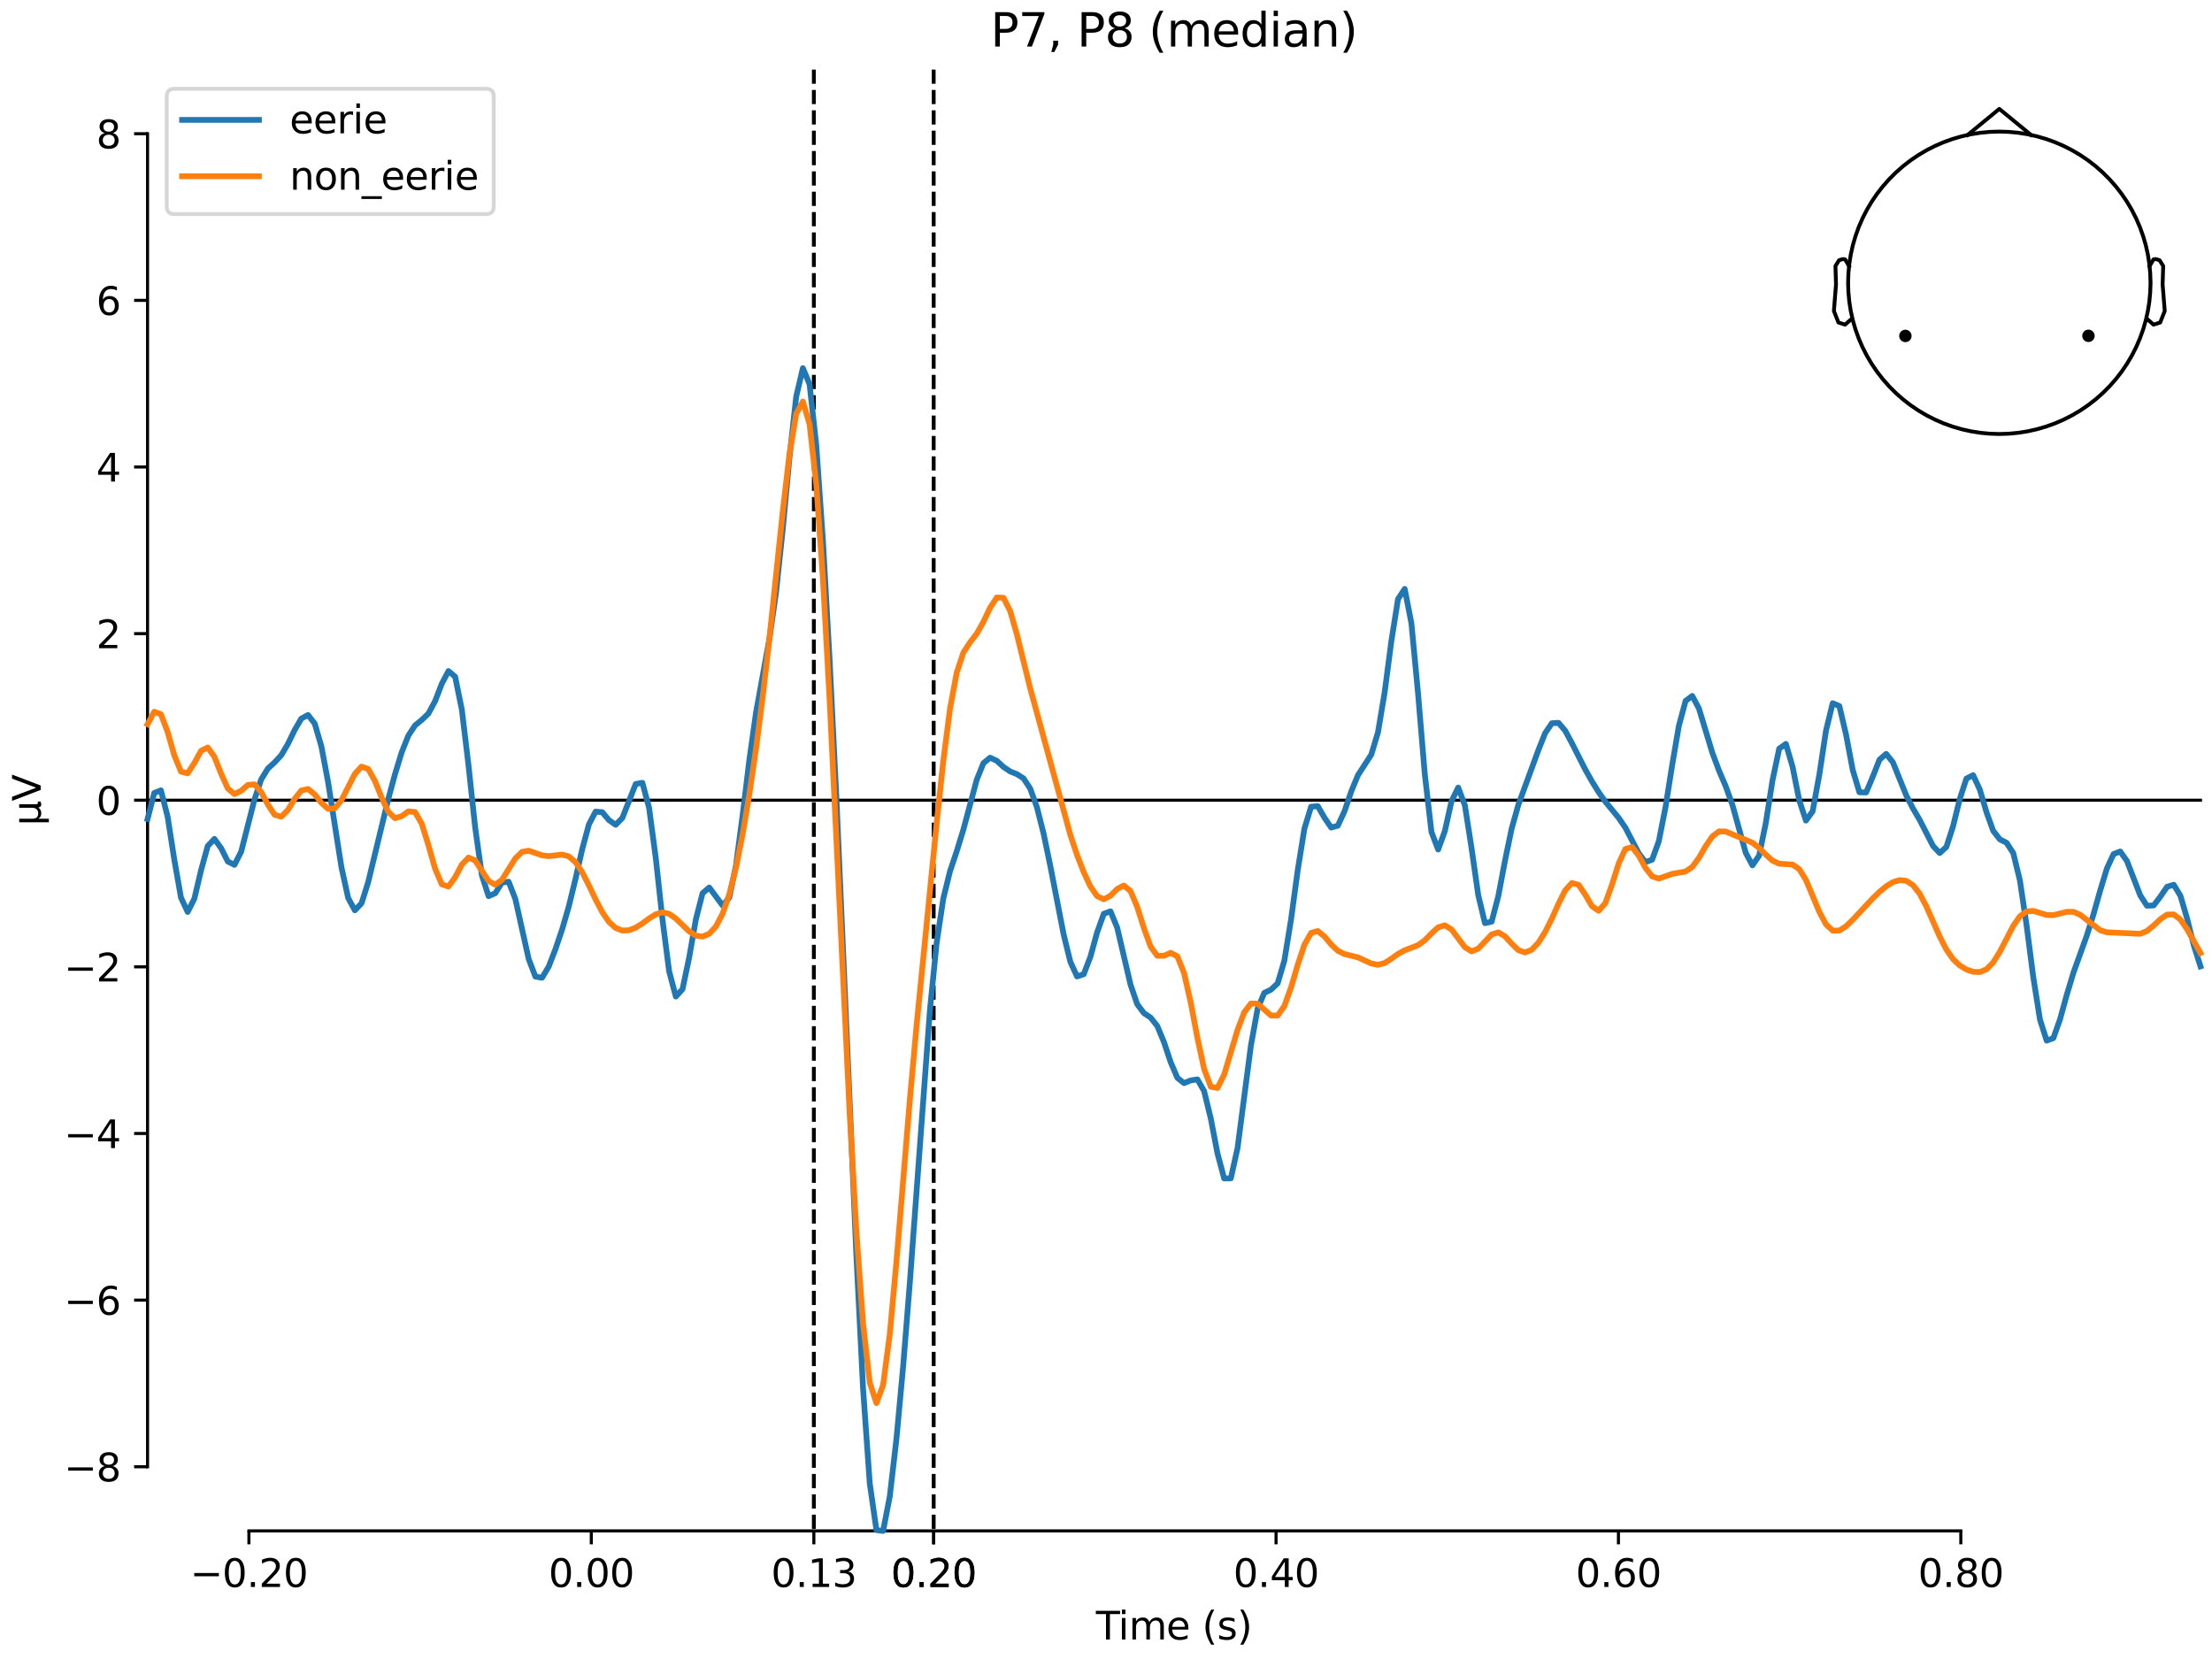 <?xml version="1.0" encoding="utf-8" standalone="no"?>
<!DOCTYPE svg PUBLIC "-//W3C//DTD SVG 1.1//EN"
  "http://www.w3.org/Graphics/SVG/1.1/DTD/svg11.dtd">
<svg xmlns:xlink="http://www.w3.org/1999/xlink" width="576pt" height="432pt" viewBox="0 0 576 432" xmlns="http://www.w3.org/2000/svg" version="1.1">
 <defs>
  <style type="text/css">*{stroke-linejoin: round; stroke-linecap: butt}</style>
 </defs>
 <g id="figure_1">
  <g id="patch_1">
   <path d="M 0 432 
L 576 432 
L 576 0 
L 0 0 
z
" style="fill: #ffffff"/>
  </g>
  <g id="axes_1">
   <g id="patch_2">
    <path d="M 38.421 398.644 
L 573 398.644 
L 573 18.118 
L 38.421 18.118 
L 38.421 398.644 
z
" style="fill: none; opacity: 0"/>
   </g>
   <g id="patch_3">
    <path d="M 38.421 381.94 
L 38.421 34.822 
" style="fill: none; stroke: #000000; stroke-width: 0.8; stroke-linejoin: miter; stroke-linecap: square"/>
   </g>
   <g id="LineCollection_1">
    <path d="M 211.924 18.118 
L 211.924 398.644 
" clip-path="url(#pb350db3c60)" style="fill: none; stroke-dasharray: 3.7,1.6; stroke-dashoffset: 0; stroke: #000000"/>
    <path d="M 243.128 18.118 
L 243.128 398.644 
" clip-path="url(#pb350db3c60)" style="fill: none; stroke-dasharray: 3.7,1.6; stroke-dashoffset: 0; stroke: #000000"/>
   </g>
   <g id="matplotlib.axis_1">
    <g id="xtick_1">
     <g id="line2d_1">
      <defs>
       <path id="m91e35ae19d" d="M 0 0 
L 0 3.5 
" style="stroke: #000000; stroke-width: 0.8"/>
      </defs>
      <g>
       <use xlink:href="#m91e35ae19d" x="64.819" y="398.644" style="stroke: #000000; stroke-width: 0.8"/>
      </g>
     </g>
     <g id="text_1">
      <!-- −0.20 -->
      <g transform="translate(49.496 413.242) scale(0.1 -0.1)">
       <defs>
        <path id="DejaVuSans-2212" d="M 678 2272 
L 4684 2272 
L 4684 1741 
L 678 1741 
L 678 2272 
z
" transform="scale(0.016)"/>
        <path id="DejaVuSans-30" d="M 2034 4250 
Q 1547 4250 1301 3770 
Q 1056 3291 1056 2328 
Q 1056 1369 1301 889 
Q 1547 409 2034 409 
Q 2525 409 2770 889 
Q 3016 1369 3016 2328 
Q 3016 3291 2770 3770 
Q 2525 4250 2034 4250 
z
M 2034 4750 
Q 2819 4750 3233 4129 
Q 3647 3509 3647 2328 
Q 3647 1150 3233 529 
Q 2819 -91 2034 -91 
Q 1250 -91 836 529 
Q 422 1150 422 2328 
Q 422 3509 836 4129 
Q 1250 4750 2034 4750 
z
" transform="scale(0.016)"/>
        <path id="DejaVuSans-2e" d="M 684 794 
L 1344 794 
L 1344 0 
L 684 0 
L 684 794 
z
" transform="scale(0.016)"/>
        <path id="DejaVuSans-32" d="M 1228 531 
L 3431 531 
L 3431 0 
L 469 0 
L 469 531 
Q 828 903 1448 1529 
Q 2069 2156 2228 2338 
Q 2531 2678 2651 2914 
Q 2772 3150 2772 3378 
Q 2772 3750 2511 3984 
Q 2250 4219 1831 4219 
Q 1534 4219 1204 4116 
Q 875 4013 500 3803 
L 500 4441 
Q 881 4594 1212 4672 
Q 1544 4750 1819 4750 
Q 2544 4750 2975 4387 
Q 3406 4025 3406 3419 
Q 3406 3131 3298 2873 
Q 3191 2616 2906 2266 
Q 2828 2175 2409 1742 
Q 1991 1309 1228 531 
z
" transform="scale(0.016)"/>
       </defs>
       <use xlink:href="#DejaVuSans-2212"/>
       <use xlink:href="#DejaVuSans-30" transform="translate(83.789 0)"/>
       <use xlink:href="#DejaVuSans-2e" transform="translate(147.412 0)"/>
       <use xlink:href="#DejaVuSans-32" transform="translate(179.199 0)"/>
       <use xlink:href="#DejaVuSans-30" transform="translate(242.822 0)"/>
      </g>
     </g>
    </g>
    <g id="xtick_2">
     <g id="line2d_2">
      <g>
       <use xlink:href="#m91e35ae19d" x="153.973" y="398.644" style="stroke: #000000; stroke-width: 0.8"/>
      </g>
     </g>
     <g id="text_2">
      <!-- 0.00 -->
      <g transform="translate(142.84 413.242) scale(0.1 -0.1)">
       <use xlink:href="#DejaVuSans-30"/>
       <use xlink:href="#DejaVuSans-2e" transform="translate(63.623 0)"/>
       <use xlink:href="#DejaVuSans-30" transform="translate(95.41 0)"/>
       <use xlink:href="#DejaVuSans-30" transform="translate(159.033 0)"/>
      </g>
     </g>
    </g>
    <g id="xtick_3">
     <g id="line2d_3">
      <g>
       <use xlink:href="#m91e35ae19d" x="211.924" y="398.644" style="stroke: #000000; stroke-width: 0.8"/>
      </g>
     </g>
     <g id="text_3">
      <!-- 0.13 -->
      <g transform="translate(200.791 413.242) scale(0.1 -0.1)">
       <defs>
        <path id="DejaVuSans-31" d="M 794 531 
L 1825 531 
L 1825 4091 
L 703 3866 
L 703 4441 
L 1819 4666 
L 2450 4666 
L 2450 531 
L 3481 531 
L 3481 0 
L 794 0 
L 794 531 
z
" transform="scale(0.016)"/>
        <path id="DejaVuSans-33" d="M 2597 2516 
Q 3050 2419 3304 2112 
Q 3559 1806 3559 1356 
Q 3559 666 3084 287 
Q 2609 -91 1734 -91 
Q 1441 -91 1130 -33 
Q 819 25 488 141 
L 488 750 
Q 750 597 1062 519 
Q 1375 441 1716 441 
Q 2309 441 2620 675 
Q 2931 909 2931 1356 
Q 2931 1769 2642 2001 
Q 2353 2234 1838 2234 
L 1294 2234 
L 1294 2753 
L 1863 2753 
Q 2328 2753 2575 2939 
Q 2822 3125 2822 3475 
Q 2822 3834 2567 4026 
Q 2313 4219 1838 4219 
Q 1578 4219 1281 4162 
Q 984 4106 628 3988 
L 628 4550 
Q 988 4650 1302 4700 
Q 1616 4750 1894 4750 
Q 2613 4750 3031 4423 
Q 3450 4097 3450 3541 
Q 3450 3153 3228 2886 
Q 3006 2619 2597 2516 
z
" transform="scale(0.016)"/>
       </defs>
       <use xlink:href="#DejaVuSans-30"/>
       <use xlink:href="#DejaVuSans-2e" transform="translate(63.623 0)"/>
       <use xlink:href="#DejaVuSans-31" transform="translate(95.41 0)"/>
       <use xlink:href="#DejaVuSans-33" transform="translate(159.033 0)"/>
      </g>
     </g>
    </g>
    <g id="xtick_4">
     <g id="line2d_4">
      <g>
       <use xlink:href="#m91e35ae19d" x="243.128" y="398.644" style="stroke: #000000; stroke-width: 0.8"/>
      </g>
     </g>
     <g id="text_4">
      <!-- 0.20 -->
      <g transform="translate(231.995 413.242) scale(0.1 -0.1)">
       <use xlink:href="#DejaVuSans-30"/>
       <use xlink:href="#DejaVuSans-2e" transform="translate(63.623 0)"/>
       <use xlink:href="#DejaVuSans-32" transform="translate(95.41 0)"/>
       <use xlink:href="#DejaVuSans-30" transform="translate(159.033 0)"/>
      </g>
     </g>
    </g>
    <g id="xtick_5">
     <g id="line2d_5">
      <g>
       <use xlink:href="#m91e35ae19d" x="243.128" y="398.644" style="stroke: #000000; stroke-width: 0.8"/>
      </g>
     </g>
     <g id="text_5">
      <!-- 0.20 -->
      <g transform="translate(231.995 413.242) scale(0.1 -0.1)">
       <use xlink:href="#DejaVuSans-30"/>
       <use xlink:href="#DejaVuSans-2e" transform="translate(63.623 0)"/>
       <use xlink:href="#DejaVuSans-32" transform="translate(95.41 0)"/>
       <use xlink:href="#DejaVuSans-30" transform="translate(159.033 0)"/>
      </g>
     </g>
    </g>
    <g id="xtick_6">
     <g id="line2d_6">
      <g>
       <use xlink:href="#m91e35ae19d" x="332.282" y="398.644" style="stroke: #000000; stroke-width: 0.8"/>
      </g>
     </g>
     <g id="text_6">
      <!-- 0.40 -->
      <g transform="translate(321.15 413.242) scale(0.1 -0.1)">
       <defs>
        <path id="DejaVuSans-34" d="M 2419 4116 
L 825 1625 
L 2419 1625 
L 2419 4116 
z
M 2253 4666 
L 3047 4666 
L 3047 1625 
L 3713 1625 
L 3713 1100 
L 3047 1100 
L 3047 0 
L 2419 0 
L 2419 1100 
L 313 1100 
L 313 1709 
L 2253 4666 
z
" transform="scale(0.016)"/>
       </defs>
       <use xlink:href="#DejaVuSans-30"/>
       <use xlink:href="#DejaVuSans-2e" transform="translate(63.623 0)"/>
       <use xlink:href="#DejaVuSans-34" transform="translate(95.41 0)"/>
       <use xlink:href="#DejaVuSans-30" transform="translate(159.033 0)"/>
      </g>
     </g>
    </g>
    <g id="xtick_7">
     <g id="line2d_7">
      <g>
       <use xlink:href="#m91e35ae19d" x="421.437" y="398.644" style="stroke: #000000; stroke-width: 0.8"/>
      </g>
     </g>
     <g id="text_7">
      <!-- 0.60 -->
      <g transform="translate(410.304 413.242) scale(0.1 -0.1)">
       <defs>
        <path id="DejaVuSans-36" d="M 2113 2584 
Q 1688 2584 1439 2293 
Q 1191 2003 1191 1497 
Q 1191 994 1439 701 
Q 1688 409 2113 409 
Q 2538 409 2786 701 
Q 3034 994 3034 1497 
Q 3034 2003 2786 2293 
Q 2538 2584 2113 2584 
z
M 3366 4563 
L 3366 3988 
Q 3128 4100 2886 4159 
Q 2644 4219 2406 4219 
Q 1781 4219 1451 3797 
Q 1122 3375 1075 2522 
Q 1259 2794 1537 2939 
Q 1816 3084 2150 3084 
Q 2853 3084 3261 2657 
Q 3669 2231 3669 1497 
Q 3669 778 3244 343 
Q 2819 -91 2113 -91 
Q 1303 -91 875 529 
Q 447 1150 447 2328 
Q 447 3434 972 4092 
Q 1497 4750 2381 4750 
Q 2619 4750 2861 4703 
Q 3103 4656 3366 4563 
z
" transform="scale(0.016)"/>
       </defs>
       <use xlink:href="#DejaVuSans-30"/>
       <use xlink:href="#DejaVuSans-2e" transform="translate(63.623 0)"/>
       <use xlink:href="#DejaVuSans-36" transform="translate(95.41 0)"/>
       <use xlink:href="#DejaVuSans-30" transform="translate(159.033 0)"/>
      </g>
     </g>
    </g>
    <g id="xtick_8">
     <g id="line2d_8">
      <g>
       <use xlink:href="#m91e35ae19d" x="510.592" y="398.644" style="stroke: #000000; stroke-width: 0.8"/>
      </g>
     </g>
     <g id="text_8">
      <!-- 0.80 -->
      <g transform="translate(499.459 413.242) scale(0.1 -0.1)">
       <defs>
        <path id="DejaVuSans-38" d="M 2034 2216 
Q 1584 2216 1326 1975 
Q 1069 1734 1069 1313 
Q 1069 891 1326 650 
Q 1584 409 2034 409 
Q 2484 409 2743 651 
Q 3003 894 3003 1313 
Q 3003 1734 2745 1975 
Q 2488 2216 2034 2216 
z
M 1403 2484 
Q 997 2584 770 2862 
Q 544 3141 544 3541 
Q 544 4100 942 4425 
Q 1341 4750 2034 4750 
Q 2731 4750 3128 4425 
Q 3525 4100 3525 3541 
Q 3525 3141 3298 2862 
Q 3072 2584 2669 2484 
Q 3125 2378 3379 2068 
Q 3634 1759 3634 1313 
Q 3634 634 3220 271 
Q 2806 -91 2034 -91 
Q 1263 -91 848 271 
Q 434 634 434 1313 
Q 434 1759 690 2068 
Q 947 2378 1403 2484 
z
M 1172 3481 
Q 1172 3119 1398 2916 
Q 1625 2713 2034 2713 
Q 2441 2713 2670 2916 
Q 2900 3119 2900 3481 
Q 2900 3844 2670 4047 
Q 2441 4250 2034 4250 
Q 1625 4250 1398 4047 
Q 1172 3844 1172 3481 
z
" transform="scale(0.016)"/>
       </defs>
       <use xlink:href="#DejaVuSans-30"/>
       <use xlink:href="#DejaVuSans-2e" transform="translate(63.623 0)"/>
       <use xlink:href="#DejaVuSans-38" transform="translate(95.41 0)"/>
       <use xlink:href="#DejaVuSans-30" transform="translate(159.033 0)"/>
      </g>
     </g>
    </g>
    <g id="text_9">
     <!-- Time (s) -->
     <g transform="translate(285.381 426.92) scale(0.1 -0.1)">
      <defs>
       <path id="DejaVuSans-54" d="M -19 4666 
L 3928 4666 
L 3928 4134 
L 2272 4134 
L 2272 0 
L 1638 0 
L 1638 4134 
L -19 4134 
L -19 4666 
z
" transform="scale(0.016)"/>
       <path id="DejaVuSans-69" d="M 603 3500 
L 1178 3500 
L 1178 0 
L 603 0 
L 603 3500 
z
M 603 4863 
L 1178 4863 
L 1178 4134 
L 603 4134 
L 603 4863 
z
" transform="scale(0.016)"/>
       <path id="DejaVuSans-6d" d="M 3328 2828 
Q 3544 3216 3844 3400 
Q 4144 3584 4550 3584 
Q 5097 3584 5394 3201 
Q 5691 2819 5691 2113 
L 5691 0 
L 5113 0 
L 5113 2094 
Q 5113 2597 4934 2840 
Q 4756 3084 4391 3084 
Q 3944 3084 3684 2787 
Q 3425 2491 3425 1978 
L 3425 0 
L 2847 0 
L 2847 2094 
Q 2847 2600 2669 2842 
Q 2491 3084 2119 3084 
Q 1678 3084 1418 2786 
Q 1159 2488 1159 1978 
L 1159 0 
L 581 0 
L 581 3500 
L 1159 3500 
L 1159 2956 
Q 1356 3278 1631 3431 
Q 1906 3584 2284 3584 
Q 2666 3584 2933 3390 
Q 3200 3197 3328 2828 
z
" transform="scale(0.016)"/>
       <path id="DejaVuSans-65" d="M 3597 1894 
L 3597 1613 
L 953 1613 
Q 991 1019 1311 708 
Q 1631 397 2203 397 
Q 2534 397 2845 478 
Q 3156 559 3463 722 
L 3463 178 
Q 3153 47 2828 -22 
Q 2503 -91 2169 -91 
Q 1331 -91 842 396 
Q 353 884 353 1716 
Q 353 2575 817 3079 
Q 1281 3584 2069 3584 
Q 2775 3584 3186 3129 
Q 3597 2675 3597 1894 
z
M 3022 2063 
Q 3016 2534 2758 2815 
Q 2500 3097 2075 3097 
Q 1594 3097 1305 2825 
Q 1016 2553 972 2059 
L 3022 2063 
z
" transform="scale(0.016)"/>
       <path id="DejaVuSans-20" transform="scale(0.016)"/>
       <path id="DejaVuSans-28" d="M 1984 4856 
Q 1566 4138 1362 3434 
Q 1159 2731 1159 2009 
Q 1159 1288 1364 580 
Q 1569 -128 1984 -844 
L 1484 -844 
Q 1016 -109 783 600 
Q 550 1309 550 2009 
Q 550 2706 781 3412 
Q 1013 4119 1484 4856 
L 1984 4856 
z
" transform="scale(0.016)"/>
       <path id="DejaVuSans-73" d="M 2834 3397 
L 2834 2853 
Q 2591 2978 2328 3040 
Q 2066 3103 1784 3103 
Q 1356 3103 1142 2972 
Q 928 2841 928 2578 
Q 928 2378 1081 2264 
Q 1234 2150 1697 2047 
L 1894 2003 
Q 2506 1872 2764 1633 
Q 3022 1394 3022 966 
Q 3022 478 2636 193 
Q 2250 -91 1575 -91 
Q 1294 -91 989 -36 
Q 684 19 347 128 
L 347 722 
Q 666 556 975 473 
Q 1284 391 1588 391 
Q 1994 391 2212 530 
Q 2431 669 2431 922 
Q 2431 1156 2273 1281 
Q 2116 1406 1581 1522 
L 1381 1569 
Q 847 1681 609 1914 
Q 372 2147 372 2553 
Q 372 3047 722 3315 
Q 1072 3584 1716 3584 
Q 2034 3584 2315 3537 
Q 2597 3491 2834 3397 
z
" transform="scale(0.016)"/>
       <path id="DejaVuSans-29" d="M 513 4856 
L 1013 4856 
Q 1481 4119 1714 3412 
Q 1947 2706 1947 2009 
Q 1947 1309 1714 600 
Q 1481 -109 1013 -844 
L 513 -844 
Q 928 -128 1133 580 
Q 1338 1288 1338 2009 
Q 1338 2731 1133 3434 
Q 928 4138 513 4856 
z
" transform="scale(0.016)"/>
      </defs>
      <use xlink:href="#DejaVuSans-54"/>
      <use xlink:href="#DejaVuSans-69" transform="translate(57.959 0)"/>
      <use xlink:href="#DejaVuSans-6d" transform="translate(85.742 0)"/>
      <use xlink:href="#DejaVuSans-65" transform="translate(183.154 0)"/>
      <use xlink:href="#DejaVuSans-20" transform="translate(244.678 0)"/>
      <use xlink:href="#DejaVuSans-28" transform="translate(276.465 0)"/>
      <use xlink:href="#DejaVuSans-73" transform="translate(315.479 0)"/>
      <use xlink:href="#DejaVuSans-29" transform="translate(367.578 0)"/>
     </g>
    </g>
   </g>
   <g id="matplotlib.axis_2">
    <g id="ytick_1">
     <g id="line2d_9">
      <defs>
       <path id="mb746ffcae0" d="M 0 0 
L -3.5 0 
" style="stroke: #000000; stroke-width: 0.8"/>
      </defs>
      <g>
       <use xlink:href="#mb746ffcae0" x="38.421" y="381.94" style="stroke: #000000; stroke-width: 0.8"/>
      </g>
     </g>
     <g id="text_10">
      <!-- −8 -->
      <g transform="translate(16.678 385.74) scale(0.1 -0.1)">
       <use xlink:href="#DejaVuSans-2212"/>
       <use xlink:href="#DejaVuSans-38" transform="translate(83.789 0)"/>
      </g>
     </g>
    </g>
    <g id="ytick_2">
     <g id="line2d_10">
      <g>
       <use xlink:href="#mb746ffcae0" x="38.421" y="338.55" style="stroke: #000000; stroke-width: 0.8"/>
      </g>
     </g>
     <g id="text_11">
      <!-- −6 -->
      <g transform="translate(16.678 342.35) scale(0.1 -0.1)">
       <use xlink:href="#DejaVuSans-2212"/>
       <use xlink:href="#DejaVuSans-36" transform="translate(83.789 0)"/>
      </g>
     </g>
    </g>
    <g id="ytick_3">
     <g id="line2d_11">
      <g>
       <use xlink:href="#mb746ffcae0" x="38.421" y="295.161" style="stroke: #000000; stroke-width: 0.8"/>
      </g>
     </g>
     <g id="text_12">
      <!-- −4 -->
      <g transform="translate(16.678 298.96) scale(0.1 -0.1)">
       <use xlink:href="#DejaVuSans-2212"/>
       <use xlink:href="#DejaVuSans-34" transform="translate(83.789 0)"/>
      </g>
     </g>
    </g>
    <g id="ytick_4">
     <g id="line2d_12">
      <g>
       <use xlink:href="#mb746ffcae0" x="38.421" y="251.771" style="stroke: #000000; stroke-width: 0.8"/>
      </g>
     </g>
     <g id="text_13">
      <!-- −2 -->
      <g transform="translate(16.678 255.57) scale(0.1 -0.1)">
       <use xlink:href="#DejaVuSans-2212"/>
       <use xlink:href="#DejaVuSans-32" transform="translate(83.789 0)"/>
      </g>
     </g>
    </g>
    <g id="ytick_5">
     <g id="line2d_13">
      <g>
       <use xlink:href="#mb746ffcae0" x="38.421" y="208.381" style="stroke: #000000; stroke-width: 0.8"/>
      </g>
     </g>
     <g id="text_14">
      <!-- 0 -->
      <g transform="translate(25.058 212.18) scale(0.1 -0.1)">
       <use xlink:href="#DejaVuSans-30"/>
      </g>
     </g>
    </g>
    <g id="ytick_6">
     <g id="line2d_14">
      <g>
       <use xlink:href="#mb746ffcae0" x="38.421" y="164.991" style="stroke: #000000; stroke-width: 0.8"/>
      </g>
     </g>
     <g id="text_15">
      <!-- 2 -->
      <g transform="translate(25.058 168.79) scale(0.1 -0.1)">
       <use xlink:href="#DejaVuSans-32"/>
      </g>
     </g>
    </g>
    <g id="ytick_7">
     <g id="line2d_15">
      <g>
       <use xlink:href="#mb746ffcae0" x="38.421" y="121.601" style="stroke: #000000; stroke-width: 0.8"/>
      </g>
     </g>
     <g id="text_16">
      <!-- 4 -->
      <g transform="translate(25.058 125.4) scale(0.1 -0.1)">
       <use xlink:href="#DejaVuSans-34"/>
      </g>
     </g>
    </g>
    <g id="ytick_8">
     <g id="line2d_16">
      <g>
       <use xlink:href="#mb746ffcae0" x="38.421" y="78.211" style="stroke: #000000; stroke-width: 0.8"/>
      </g>
     </g>
     <g id="text_17">
      <!-- 6 -->
      <g transform="translate(25.058 82.011) scale(0.1 -0.1)">
       <use xlink:href="#DejaVuSans-36"/>
      </g>
     </g>
    </g>
    <g id="ytick_9">
     <g id="line2d_17">
      <g>
       <use xlink:href="#mb746ffcae0" x="38.421" y="34.822" style="stroke: #000000; stroke-width: 0.8"/>
      </g>
     </g>
     <g id="text_18">
      <!-- 8 -->
      <g transform="translate(25.058 38.621) scale(0.1 -0.1)">
       <use xlink:href="#DejaVuSans-38"/>
      </g>
     </g>
    </g>
    <g id="text_19">
     <!-- µV -->
     <g transform="translate(10.599 214.982) rotate(-90) scale(0.1 -0.1)">
      <defs>
       <path id="DejaVuSans-b5" d="M 544 -1331 
L 544 3500 
L 1119 3500 
L 1119 1325 
Q 1119 872 1334 640 
Q 1550 409 1972 409 
Q 2434 409 2667 671 
Q 2900 934 2900 1459 
L 2900 3500 
L 3475 3500 
L 3475 806 
Q 3475 619 3529 530 
Q 3584 441 3700 441 
Q 3728 441 3778 458 
Q 3828 475 3916 513 
L 3916 50 
Q 3788 -22 3673 -56 
Q 3559 -91 3450 -91 
Q 3234 -91 3106 31 
Q 2978 153 2931 403 
Q 2775 156 2548 32 
Q 2322 -91 2016 -91 
Q 1697 -91 1473 31 
Q 1250 153 1119 397 
L 1119 -1331 
L 544 -1331 
z
" transform="scale(0.016)"/>
       <path id="DejaVuSans-56" d="M 1831 0 
L 50 4666 
L 709 4666 
L 2188 738 
L 3669 4666 
L 4325 4666 
L 2547 0 
L 1831 0 
z
" transform="scale(0.016)"/>
      </defs>
      <use xlink:href="#DejaVuSans-b5"/>
      <use xlink:href="#DejaVuSans-56" transform="translate(63.623 0)"/>
     </g>
    </g>
   </g>
   <g id="patch_4">
    <path d="M 64.819 398.644 
L 510.592 398.644 
" style="fill: none; stroke: #000000; stroke-width: 0.8; stroke-linejoin: miter; stroke-linecap: square"/>
   </g>
   <g id="patch_5">
    <path d="M 38.421 208.381 
L 573 208.381 
" style="fill: none; stroke: #000000; stroke-width: 0.8; stroke-linejoin: miter; stroke-linecap: square"/>
   </g>
   <g id="text_20">
    <!-- P7, P8 (median) -->
    <g transform="translate(257.945 12.118) scale(0.12 -0.12)">
     <defs>
      <path id="DejaVuSans-50" d="M 1259 4147 
L 1259 2394 
L 2053 2394 
Q 2494 2394 2734 2622 
Q 2975 2850 2975 3272 
Q 2975 3691 2734 3919 
Q 2494 4147 2053 4147 
L 1259 4147 
z
M 628 4666 
L 2053 4666 
Q 2838 4666 3239 4311 
Q 3641 3956 3641 3272 
Q 3641 2581 3239 2228 
Q 2838 1875 2053 1875 
L 1259 1875 
L 1259 0 
L 628 0 
L 628 4666 
z
" transform="scale(0.016)"/>
      <path id="DejaVuSans-37" d="M 525 4666 
L 3525 4666 
L 3525 4397 
L 1831 0 
L 1172 0 
L 2766 4134 
L 525 4134 
L 525 4666 
z
" transform="scale(0.016)"/>
      <path id="DejaVuSans-2c" d="M 750 794 
L 1409 794 
L 1409 256 
L 897 -744 
L 494 -744 
L 750 256 
L 750 794 
z
" transform="scale(0.016)"/>
      <path id="DejaVuSans-64" d="M 2906 2969 
L 2906 4863 
L 3481 4863 
L 3481 0 
L 2906 0 
L 2906 525 
Q 2725 213 2448 61 
Q 2172 -91 1784 -91 
Q 1150 -91 751 415 
Q 353 922 353 1747 
Q 353 2572 751 3078 
Q 1150 3584 1784 3584 
Q 2172 3584 2448 3432 
Q 2725 3281 2906 2969 
z
M 947 1747 
Q 947 1113 1208 752 
Q 1469 391 1925 391 
Q 2381 391 2643 752 
Q 2906 1113 2906 1747 
Q 2906 2381 2643 2742 
Q 2381 3103 1925 3103 
Q 1469 3103 1208 2742 
Q 947 2381 947 1747 
z
" transform="scale(0.016)"/>
      <path id="DejaVuSans-61" d="M 2194 1759 
Q 1497 1759 1228 1600 
Q 959 1441 959 1056 
Q 959 750 1161 570 
Q 1363 391 1709 391 
Q 2188 391 2477 730 
Q 2766 1069 2766 1631 
L 2766 1759 
L 2194 1759 
z
M 3341 1997 
L 3341 0 
L 2766 0 
L 2766 531 
Q 2569 213 2275 61 
Q 1981 -91 1556 -91 
Q 1019 -91 701 211 
Q 384 513 384 1019 
Q 384 1609 779 1909 
Q 1175 2209 1959 2209 
L 2766 2209 
L 2766 2266 
Q 2766 2663 2505 2880 
Q 2244 3097 1772 3097 
Q 1472 3097 1187 3025 
Q 903 2953 641 2809 
L 641 3341 
Q 956 3463 1253 3523 
Q 1550 3584 1831 3584 
Q 2591 3584 2966 3190 
Q 3341 2797 3341 1997 
z
" transform="scale(0.016)"/>
      <path id="DejaVuSans-6e" d="M 3513 2113 
L 3513 0 
L 2938 0 
L 2938 2094 
Q 2938 2591 2744 2837 
Q 2550 3084 2163 3084 
Q 1697 3084 1428 2787 
Q 1159 2491 1159 1978 
L 1159 0 
L 581 0 
L 581 3500 
L 1159 3500 
L 1159 2956 
Q 1366 3272 1645 3428 
Q 1925 3584 2291 3584 
Q 2894 3584 3203 3211 
Q 3513 2838 3513 2113 
z
" transform="scale(0.016)"/>
     </defs>
     <use xlink:href="#DejaVuSans-50"/>
     <use xlink:href="#DejaVuSans-37" transform="translate(60.303 0)"/>
     <use xlink:href="#DejaVuSans-2c" transform="translate(123.926 0)"/>
     <use xlink:href="#DejaVuSans-20" transform="translate(155.713 0)"/>
     <use xlink:href="#DejaVuSans-50" transform="translate(187.5 0)"/>
     <use xlink:href="#DejaVuSans-38" transform="translate(247.803 0)"/>
     <use xlink:href="#DejaVuSans-20" transform="translate(311.426 0)"/>
     <use xlink:href="#DejaVuSans-28" transform="translate(343.213 0)"/>
     <use xlink:href="#DejaVuSans-6d" transform="translate(382.227 0)"/>
     <use xlink:href="#DejaVuSans-65" transform="translate(479.639 0)"/>
     <use xlink:href="#DejaVuSans-64" transform="translate(541.162 0)"/>
     <use xlink:href="#DejaVuSans-69" transform="translate(604.639 0)"/>
     <use xlink:href="#DejaVuSans-61" transform="translate(632.422 0)"/>
     <use xlink:href="#DejaVuSans-6e" transform="translate(693.701 0)"/>
     <use xlink:href="#DejaVuSans-29" transform="translate(757.08 0)"/>
    </g>
   </g>
   <g id="legend_1">
    <g id="patch_6">
     <path d="M 45.421 55.753 
L 126.563 55.753 
Q 128.563 55.753 128.563 53.753 
L 128.563 25.118 
Q 128.563 23.118 126.563 23.118 
L 45.421 23.118 
Q 43.421 23.118 43.421 25.118 
L 43.421 53.753 
Q 43.421 55.753 45.421 55.753 
z
" style="fill: #ffffff; opacity: 0.8; stroke: #cccccc; stroke-linejoin: miter"/>
    </g>
    <g id="line2d_18">
     <path d="M 47.421 31.217 
L 57.421 31.217 
L 67.421 31.217 
" style="fill: none; stroke: #1f77b4; stroke-width: 1.5; stroke-linecap: square"/>
    </g>
    <g id="text_21">
     <!-- eerie -->
     <g transform="translate(75.421 34.717) scale(0.1 -0.1)">
      <defs>
       <path id="DejaVuSans-72" d="M 2631 2963 
Q 2534 3019 2420 3045 
Q 2306 3072 2169 3072 
Q 1681 3072 1420 2755 
Q 1159 2438 1159 1844 
L 1159 0 
L 581 0 
L 581 3500 
L 1159 3500 
L 1159 2956 
Q 1341 3275 1631 3429 
Q 1922 3584 2338 3584 
Q 2397 3584 2469 3576 
Q 2541 3569 2628 3553 
L 2631 2963 
z
" transform="scale(0.016)"/>
      </defs>
      <use xlink:href="#DejaVuSans-65"/>
      <use xlink:href="#DejaVuSans-65" transform="translate(61.523 0)"/>
      <use xlink:href="#DejaVuSans-72" transform="translate(123.047 0)"/>
      <use xlink:href="#DejaVuSans-69" transform="translate(164.16 0)"/>
      <use xlink:href="#DejaVuSans-65" transform="translate(191.943 0)"/>
     </g>
    </g>
    <g id="line2d_19">
     <path d="M 47.421 45.895 
L 57.421 45.895 
L 67.421 45.895 
" style="fill: none; stroke: #ff7f0e; stroke-width: 1.5; stroke-linecap: square"/>
    </g>
    <g id="text_22">
     <!-- non_eerie -->
     <g transform="translate(75.421 49.395) scale(0.1 -0.1)">
      <defs>
       <path id="DejaVuSans-6f" d="M 1959 3097 
Q 1497 3097 1228 2736 
Q 959 2375 959 1747 
Q 959 1119 1226 758 
Q 1494 397 1959 397 
Q 2419 397 2687 759 
Q 2956 1122 2956 1747 
Q 2956 2369 2687 2733 
Q 2419 3097 1959 3097 
z
M 1959 3584 
Q 2709 3584 3137 3096 
Q 3566 2609 3566 1747 
Q 3566 888 3137 398 
Q 2709 -91 1959 -91 
Q 1206 -91 779 398 
Q 353 888 353 1747 
Q 353 2609 779 3096 
Q 1206 3584 1959 3584 
z
" transform="scale(0.016)"/>
       <path id="DejaVuSans-5f" d="M 3263 -1063 
L 3263 -1509 
L -63 -1509 
L -63 -1063 
L 3263 -1063 
z
" transform="scale(0.016)"/>
      </defs>
      <use xlink:href="#DejaVuSans-6e"/>
      <use xlink:href="#DejaVuSans-6f" transform="translate(63.379 0)"/>
      <use xlink:href="#DejaVuSans-6e" transform="translate(124.561 0)"/>
      <use xlink:href="#DejaVuSans-5f" transform="translate(187.939 0)"/>
      <use xlink:href="#DejaVuSans-65" transform="translate(237.939 0)"/>
      <use xlink:href="#DejaVuSans-65" transform="translate(299.463 0)"/>
      <use xlink:href="#DejaVuSans-72" transform="translate(360.986 0)"/>
      <use xlink:href="#DejaVuSans-69" transform="translate(402.1 0)"/>
      <use xlink:href="#DejaVuSans-65" transform="translate(429.883 0)"/>
     </g>
    </g>
   </g>
   <g id="line2d_20">
    <path d="M 38.421 213.272 
L 40.162 206.495 
L 41.903 205.808 
L 43.644 212.619 
L 45.386 223.836 
L 47.127 233.74 
L 48.868 237.469 
L 50.61 234.022 
L 52.351 226.631 
L 54.092 220.3 
L 55.834 218.448 
L 57.575 220.857 
L 59.316 224.33 
L 61.057 225.205 
L 62.799 221.775 
L 66.281 208.134 
L 68.023 202.948 
L 69.764 200.118 
L 71.505 198.528 
L 73.247 196.638 
L 74.988 193.686 
L 76.729 190.092 
L 78.47 187.114 
L 80.212 186.179 
L 81.953 188.418 
L 83.694 194.367 
L 85.436 203.672 
L 88.918 225.861 
L 90.66 233.826 
L 92.401 237.042 
L 94.142 235.223 
L 95.883 229.676 
L 101.107 208.056 
L 102.849 201.632 
L 104.59 195.934 
L 106.331 191.555 
L 108.073 188.902 
L 109.814 187.478 
L 111.555 185.814 
L 113.296 182.581 
L 115.038 178.06 
L 116.779 174.74 
L 118.52 176.222 
L 120.262 184.782 
L 122.003 199.349 
L 123.744 215.549 
L 125.486 227.944 
L 127.227 233.352 
L 128.968 232.601 
L 130.709 229.815 
L 132.451 229.596 
L 134.192 234.078 
L 137.675 249.745 
L 139.416 254.303 
L 141.157 254.605 
L 142.899 251.66 
L 144.64 247.157 
L 146.381 242.008 
L 148.122 236.012 
L 149.864 228.852 
L 151.605 221.152 
L 153.346 214.698 
L 155.088 211.345 
L 156.829 211.491 
L 158.57 213.561 
L 160.312 214.771 
L 162.053 213.008 
L 165.535 204.153 
L 167.277 203.84 
L 169.018 210.353 
L 170.759 223.386 
L 172.501 239.366 
L 174.242 252.921 
L 175.983 259.507 
L 177.725 257.585 
L 179.466 249.302 
L 181.207 239.394 
L 182.948 232.585 
L 184.69 231.099 
L 188.172 235.801 
L 189.914 233.691 
L 191.655 225.324 
L 193.396 212.167 
L 195.138 197.831 
L 196.879 185.482 
L 200.361 166.332 
L 202.103 154.112 
L 203.844 137.688 
L 205.585 119.086 
L 207.327 103.306 
L 209.068 95.864 
L 210.809 100.059 
L 212.551 115.862 
L 214.292 140.773 
L 216.033 171.866 
L 217.774 207.255 
L 221.257 286.909 
L 222.998 326.935 
L 224.74 361.562 
L 226.481 386.245 
L 228.222 398.436 
L 229.964 398.644 
L 231.705 389.62 
L 233.446 374.586 
L 235.187 355.714 
L 236.929 333.906 
L 242.153 263.034 
L 243.894 245.592 
L 245.635 233.969 
L 247.377 226.895 
L 249.118 221.694 
L 250.859 216.042 
L 254.342 203.055 
L 256.083 198.724 
L 257.824 197.297 
L 259.566 198.115 
L 261.307 199.707 
L 263.048 200.888 
L 264.79 201.576 
L 266.531 202.694 
L 268.272 205.36 
L 270.013 210.197 
L 271.755 217.095 
L 273.496 225.473 
L 276.979 243.365 
L 278.72 250.464 
L 280.461 254.26 
L 282.203 253.682 
L 283.944 249.131 
L 285.685 242.794 
L 287.427 237.945 
L 289.168 237.303 
L 290.909 241.54 
L 294.392 256.409 
L 296.133 261.497 
L 297.874 263.819 
L 299.616 264.98 
L 301.357 267.175 
L 303.098 271.376 
L 304.84 276.59 
L 306.581 280.665 
L 308.322 282.051 
L 310.063 281.333 
L 311.805 281.074 
L 313.546 284.098 
L 315.287 291.271 
L 317.029 300.334 
L 318.77 306.875 
L 320.511 306.828 
L 322.253 298.967 
L 325.735 272.261 
L 327.476 262.674 
L 329.218 258.539 
L 330.959 257.713 
L 332.7 256.062 
L 334.442 250.159 
L 336.183 239.466 
L 337.924 226.627 
L 339.666 215.767 
L 341.407 210.065 
L 343.148 209.923 
L 344.889 212.926 
L 346.631 215.498 
L 348.372 215.005 
L 350.113 211.243 
L 351.855 206.107 
L 353.596 201.881 
L 357.079 196.5 
L 358.82 190.72 
L 360.561 180.293 
L 362.302 166.985 
L 364.044 155.994 
L 365.785 153.351 
L 367.526 162.284 
L 369.268 180.672 
L 371.009 201.526 
L 372.75 216.655 
L 374.492 221.217 
L 376.233 216.434 
L 377.974 208.609 
L 379.715 205.075 
L 381.457 209.715 
L 383.198 220.928 
L 384.939 233.113 
L 386.681 240.395 
L 388.422 240.006 
L 390.163 233.327 
L 391.905 224.092 
L 393.646 215.722 
L 395.387 209.533 
L 400.611 195.277 
L 402.352 190.911 
L 404.094 188.338 
L 405.835 188.227 
L 407.576 190.266 
L 409.318 193.51 
L 412.8 200.372 
L 414.541 203.469 
L 416.283 206.278 
L 418.024 208.747 
L 421.507 212.978 
L 423.248 215.528 
L 426.731 222.207 
L 428.472 224.497 
L 430.213 223.864 
L 431.954 219.052 
L 433.696 210.207 
L 435.437 199.2 
L 437.178 189.006 
L 438.92 182.519 
L 440.661 181.215 
L 442.402 184.495 
L 445.885 196.005 
L 447.626 200.668 
L 449.367 204.73 
L 451.109 209.568 
L 454.591 222.08 
L 456.333 225.336 
L 458.074 222.8 
L 459.815 214.294 
L 461.557 203.206 
L 463.298 194.944 
L 465.039 193.712 
L 466.78 199.658 
L 468.522 208.404 
L 470.263 213.682 
L 472.004 211.275 
L 473.746 201.767 
L 475.487 190.273 
L 477.228 183.107 
L 478.97 183.861 
L 480.711 191.307 
L 482.452 200.521 
L 484.193 206.311 
L 485.935 206.354 
L 487.676 202.239 
L 489.417 197.812 
L 491.159 196.307 
L 492.9 198.487 
L 496.383 207.11 
L 498.124 210.508 
L 499.865 213.47 
L 503.348 220.27 
L 505.089 222.13 
L 506.83 220.541 
L 508.572 215.174 
L 510.313 208.081 
L 512.054 202.737 
L 513.796 201.85 
L 515.537 205.582 
L 517.278 211.48 
L 519.019 216.326 
L 520.761 218.572 
L 522.502 219.453 
L 524.243 222.125 
L 525.985 229.276 
L 527.726 240.999 
L 529.467 254.473 
L 531.209 265.509 
L 532.95 270.982 
L 534.691 270.326 
L 536.432 265.415 
L 538.174 259.085 
L 539.915 253.294 
L 543.398 243.621 
L 545.139 238.096 
L 546.88 231.923 
L 548.622 226.174 
L 550.363 222.404 
L 552.104 221.725 
L 553.845 224.187 
L 557.328 233.177 
L 559.069 235.855 
L 560.811 235.773 
L 562.552 233.486 
L 564.293 230.925 
L 566.035 230.381 
L 567.776 233.253 
L 569.517 239.193 
L 571.258 246.166 
L 573 251.637 
L 573 251.637 
" style="fill: none; stroke: #1f77b4; stroke-width: 1.5; stroke-linecap: square"/>
   </g>
   <g id="line2d_21">
    <path d="M 38.421 188.595 
L 40.162 185.331 
L 41.903 185.986 
L 43.644 190.588 
L 45.386 196.675 
L 47.127 200.927 
L 48.868 201.386 
L 50.61 198.687 
L 52.351 195.513 
L 54.092 194.646 
L 55.834 197.069 
L 57.575 201.464 
L 59.316 205.316 
L 61.057 206.783 
L 62.799 205.906 
L 64.54 204.392 
L 66.281 204.246 
L 68.023 206.262 
L 69.764 209.53 
L 71.505 212.173 
L 73.247 212.674 
L 74.988 210.889 
L 76.729 208.035 
L 78.47 205.836 
L 80.212 205.449 
L 81.953 206.865 
L 83.694 209.066 
L 85.436 210.634 
L 87.177 210.491 
L 88.918 208.379 
L 92.401 201.518 
L 94.142 199.621 
L 95.883 200.246 
L 97.625 203.341 
L 99.366 207.674 
L 101.107 211.396 
L 102.849 213.057 
L 104.59 212.54 
L 106.331 211.288 
L 108.073 211.45 
L 109.814 214.48 
L 111.555 220.071 
L 113.296 226.186 
L 115.038 230.275 
L 116.779 230.852 
L 118.52 228.429 
L 120.262 225.138 
L 122.003 223.315 
L 123.744 224.073 
L 127.227 229.403 
L 128.968 230.383 
L 130.709 229.099 
L 134.192 223.531 
L 135.933 221.831 
L 137.675 221.521 
L 141.157 222.727 
L 142.899 222.933 
L 146.381 222.539 
L 148.122 222.997 
L 149.864 224.505 
L 151.605 227.127 
L 153.346 230.542 
L 155.088 234.204 
L 156.829 237.523 
L 158.57 240.059 
L 160.312 241.641 
L 162.053 242.312 
L 163.794 242.234 
L 165.535 241.565 
L 167.277 240.464 
L 169.018 239.179 
L 170.759 238.076 
L 172.501 237.576 
L 174.242 237.959 
L 175.983 239.186 
L 179.466 242.535 
L 181.207 243.632 
L 182.948 243.89 
L 184.69 243.15 
L 186.431 241.245 
L 188.172 237.901 
L 189.914 232.824 
L 191.655 225.869 
L 193.396 217.104 
L 195.138 206.72 
L 196.879 194.829 
L 198.62 181.36 
L 200.361 166.238 
L 203.844 133.074 
L 205.585 118.181 
L 207.327 107.777 
L 209.068 104.554 
L 210.809 110.444 
L 212.551 126.103 
L 214.292 150.728 
L 216.033 182.276 
L 221.257 289.911 
L 222.998 320.662 
L 224.74 344.7 
L 226.481 360.033 
L 228.222 365.365 
L 229.964 360.631 
L 231.705 347.343 
L 233.446 328.372 
L 236.929 286.299 
L 238.67 267.114 
L 243.894 214.448 
L 245.635 198.128 
L 247.377 184.578 
L 249.118 175.192 
L 250.859 169.934 
L 252.6 167.249 
L 254.342 165.015 
L 256.083 161.91 
L 257.824 158.238 
L 259.566 155.587 
L 261.307 155.663 
L 263.048 159.113 
L 264.79 165.177 
L 268.272 179.273 
L 278.72 217.426 
L 280.461 222.634 
L 282.203 227.118 
L 283.944 230.83 
L 285.685 233.358 
L 287.427 234.171 
L 289.168 233.242 
L 290.909 231.49 
L 292.65 230.59 
L 294.392 232.049 
L 296.133 236.166 
L 297.874 241.687 
L 299.616 246.479 
L 301.357 248.891 
L 303.098 248.876 
L 304.84 248.114 
L 306.581 249.042 
L 308.322 253.372 
L 310.063 261.061 
L 311.805 270.281 
L 313.546 278.344 
L 315.287 282.995 
L 317.029 283.3 
L 318.77 279.819 
L 322.253 268.197 
L 323.994 263.61 
L 325.735 261.318 
L 327.476 261.357 
L 330.959 264.433 
L 332.7 264.446 
L 334.442 261.97 
L 336.183 257.144 
L 337.924 251.227 
L 339.666 246.004 
L 341.407 242.926 
L 343.148 242.435 
L 344.889 243.853 
L 346.631 245.929 
L 348.372 247.58 
L 350.113 248.437 
L 353.596 249.294 
L 357.079 250.891 
L 358.82 251.234 
L 360.561 250.773 
L 362.302 249.659 
L 364.044 248.404 
L 365.785 247.456 
L 369.268 246.115 
L 371.009 244.85 
L 372.75 243.077 
L 374.492 241.47 
L 376.233 240.95 
L 377.974 242.035 
L 381.457 246.655 
L 383.198 247.731 
L 384.939 247.028 
L 388.422 243.333 
L 390.163 242.796 
L 391.905 243.821 
L 393.646 245.73 
L 395.387 247.416 
L 397.128 248.027 
L 398.87 247.31 
L 400.611 245.453 
L 402.352 242.695 
L 404.094 239.208 
L 405.835 235.326 
L 407.576 231.848 
L 409.318 229.936 
L 411.059 230.41 
L 412.8 232.965 
L 414.541 235.961 
L 416.283 237.171 
L 418.024 235.173 
L 419.765 230.355 
L 421.507 224.813 
L 423.248 221.078 
L 424.989 220.567 
L 426.731 222.814 
L 428.472 225.983 
L 430.213 228.212 
L 431.954 228.776 
L 435.437 227.56 
L 438.92 226.935 
L 440.661 225.752 
L 442.402 223.38 
L 444.144 220.368 
L 445.885 217.798 
L 447.626 216.498 
L 449.367 216.519 
L 456.333 219.449 
L 458.074 220.803 
L 459.815 222.557 
L 461.557 224.114 
L 463.298 224.913 
L 466.78 225.129 
L 468.522 226.326 
L 470.263 229.127 
L 473.746 237.44 
L 475.487 240.709 
L 477.228 242.327 
L 478.97 242.318 
L 480.711 241.193 
L 482.452 239.513 
L 487.676 233.928 
L 489.417 232.229 
L 491.159 230.787 
L 492.9 229.726 
L 494.641 229.186 
L 496.383 229.356 
L 498.124 230.474 
L 499.865 232.71 
L 501.606 235.992 
L 505.089 243.87 
L 506.83 247.252 
L 508.572 249.753 
L 510.313 251.407 
L 512.054 252.453 
L 513.796 253.052 
L 515.537 253.128 
L 517.278 252.405 
L 519.019 250.63 
L 520.761 247.828 
L 524.243 241.101 
L 525.985 238.596 
L 527.726 237.322 
L 529.467 237.206 
L 532.95 238.251 
L 534.691 238.308 
L 538.174 237.44 
L 539.915 237.439 
L 541.656 238.192 
L 546.88 242.226 
L 548.622 242.77 
L 557.328 243.158 
L 559.069 242.421 
L 560.811 241.012 
L 562.552 239.352 
L 564.293 238.167 
L 566.035 238.11 
L 567.776 239.448 
L 569.517 241.974 
L 573 248.176 
L 573 248.176 
" style="fill: none; stroke: #ff7f0e; stroke-width: 1.5; stroke-linecap: square"/>
   </g>
  </g>
  <g id="axes_2">
   <g id="PathCollection_1">
    <defs>
     <path id="C0_0_9e849ce7dd" d="M 0 1.118 
C 0.297 1.118 0.581 1 0.791 0.791 
C 1 0.581 1.118 0.297 1.118 -0 
C 1.118 -0.297 1 -0.581 0.791 -0.791 
C 0.581 -1 0.297 -1.118 0 -1.118 
C -0.297 -1.118 -0.581 -1 -0.791 -0.791 
C -1 -0.581 -1.118 -0.297 -1.118 0 
C -1.118 0.297 -1 0.581 -0.791 0.791 
C -0.581 1 -0.297 1.118 0 1.118 
z
"/>
    </defs>
    <g clip-path="url(#pbdeaf1c8b5)">
     <use xlink:href="#C0_0_9e849ce7dd" x="496.159" y="87.474" style="stroke: #000000"/>
    </g>
    <g clip-path="url(#pbdeaf1c8b5)">
     <use xlink:href="#C0_0_9e849ce7dd" x="543.829" y="87.446" style="stroke: #000000"/>
    </g>
   </g>
   <g id="matplotlib.axis_3"/>
   <g id="matplotlib.axis_4"/>
   <g id="line2d_22">
    <path d="M 559.991 73.637 
L 559.913 71.165 
L 559.681 68.702 
L 559.294 66.259 
L 558.754 63.845 
L 558.064 61.47 
L 557.226 59.143 
L 556.244 56.873 
L 555.121 54.669 
L 553.862 52.54 
L 552.471 50.494 
L 550.955 48.539 
L 549.32 46.684 
L 547.571 44.935 
L 545.715 43.299 
L 543.761 41.783 
L 541.715 40.393 
L 539.586 39.134 
L 537.382 38.011 
L 535.112 37.028 
L 532.785 36.191 
L 530.409 35.5 
L 527.995 34.961 
L 525.552 34.574 
L 523.09 34.341 
L 520.618 34.263 
L 518.145 34.341 
L 515.683 34.574 
L 513.24 34.961 
L 510.826 35.5 
L 508.451 36.191 
L 506.123 37.028 
L 503.853 38.011 
L 501.649 39.134 
L 499.52 40.393 
L 497.474 41.783 
L 495.52 43.299 
L 493.665 44.935 
L 491.916 46.684 
L 490.28 48.539 
L 488.764 50.494 
L 487.373 52.54 
L 486.114 54.669 
L 484.991 56.873 
L 484.009 59.143 
L 483.171 61.47 
L 482.481 63.845 
L 481.941 66.259 
L 481.555 68.702 
L 481.322 71.165 
L 481.244 73.637 
L 481.322 76.109 
L 481.555 78.572 
L 481.941 81.015 
L 482.481 83.429 
L 483.171 85.804 
L 484.009 88.131 
L 484.991 90.401 
L 486.114 92.605 
L 487.373 94.734 
L 488.764 96.78 
L 490.28 98.735 
L 491.916 100.59 
L 493.665 102.339 
L 495.52 103.975 
L 497.474 105.491 
L 499.52 106.881 
L 501.649 108.14 
L 503.853 109.263 
L 506.123 110.246 
L 508.451 111.084 
L 510.826 111.774 
L 513.24 112.313 
L 515.683 112.7 
L 518.145 112.933 
L 520.618 113.011 
L 523.09 112.933 
L 525.552 112.7 
L 527.995 112.313 
L 530.409 111.774 
L 532.785 111.084 
L 535.112 110.246 
L 537.382 109.263 
L 539.586 108.14 
L 541.715 106.881 
L 543.761 105.491 
L 545.715 103.975 
L 547.571 102.339 
L 549.32 100.59 
L 550.955 98.735 
L 552.471 96.78 
L 553.862 94.734 
L 555.121 92.605 
L 556.244 90.401 
L 557.226 88.131 
L 558.064 85.804 
L 558.754 83.429 
L 559.294 81.015 
L 559.681 78.572 
L 559.913 76.109 
L 559.991 73.637 
" style="fill: none; stroke: #000000; stroke-linecap: square"/>
   </g>
   <g id="line2d_23">
    <path d="M 512.371 35.137 
L 520.618 28.357 
L 528.864 35.137 
" style="fill: none; stroke: #000000; stroke-linecap: square"/>
   </g>
   <g id="line2d_24">
    <path d="M 481.48 69.267 
L 480.457 67.534 
L 479.827 67.471 
L 478.89 67.762 
L 477.945 69.267 
L 478.094 74.07 
L 477.543 80.976 
L 478.724 83.977 
L 480.457 84.536 
L 482.11 83.079 
" style="fill: none; stroke: #000000; stroke-linecap: square"/>
   </g>
   <g id="line2d_25">
    <path d="M 559.755 69.267 
L 560.779 67.534 
L 561.409 67.471 
L 562.346 67.762 
L 563.291 69.267 
L 563.141 74.07 
L 563.692 80.976 
L 562.511 83.977 
L 560.779 84.536 
L 559.125 83.079 
" style="fill: none; stroke: #000000; stroke-linecap: square"/>
   </g>
  </g>
 </g>
 <defs>
  <clipPath id="pb350db3c60">
   <rect x="38.421" y="18.118" width="534.579" height="380.525"/>
  </clipPath>
  <clipPath id="pbdeaf1c8b5">
   <rect x="473.235" y="24.125" width="94.764" height="93.118"/>
  </clipPath>
 </defs>
</svg>
